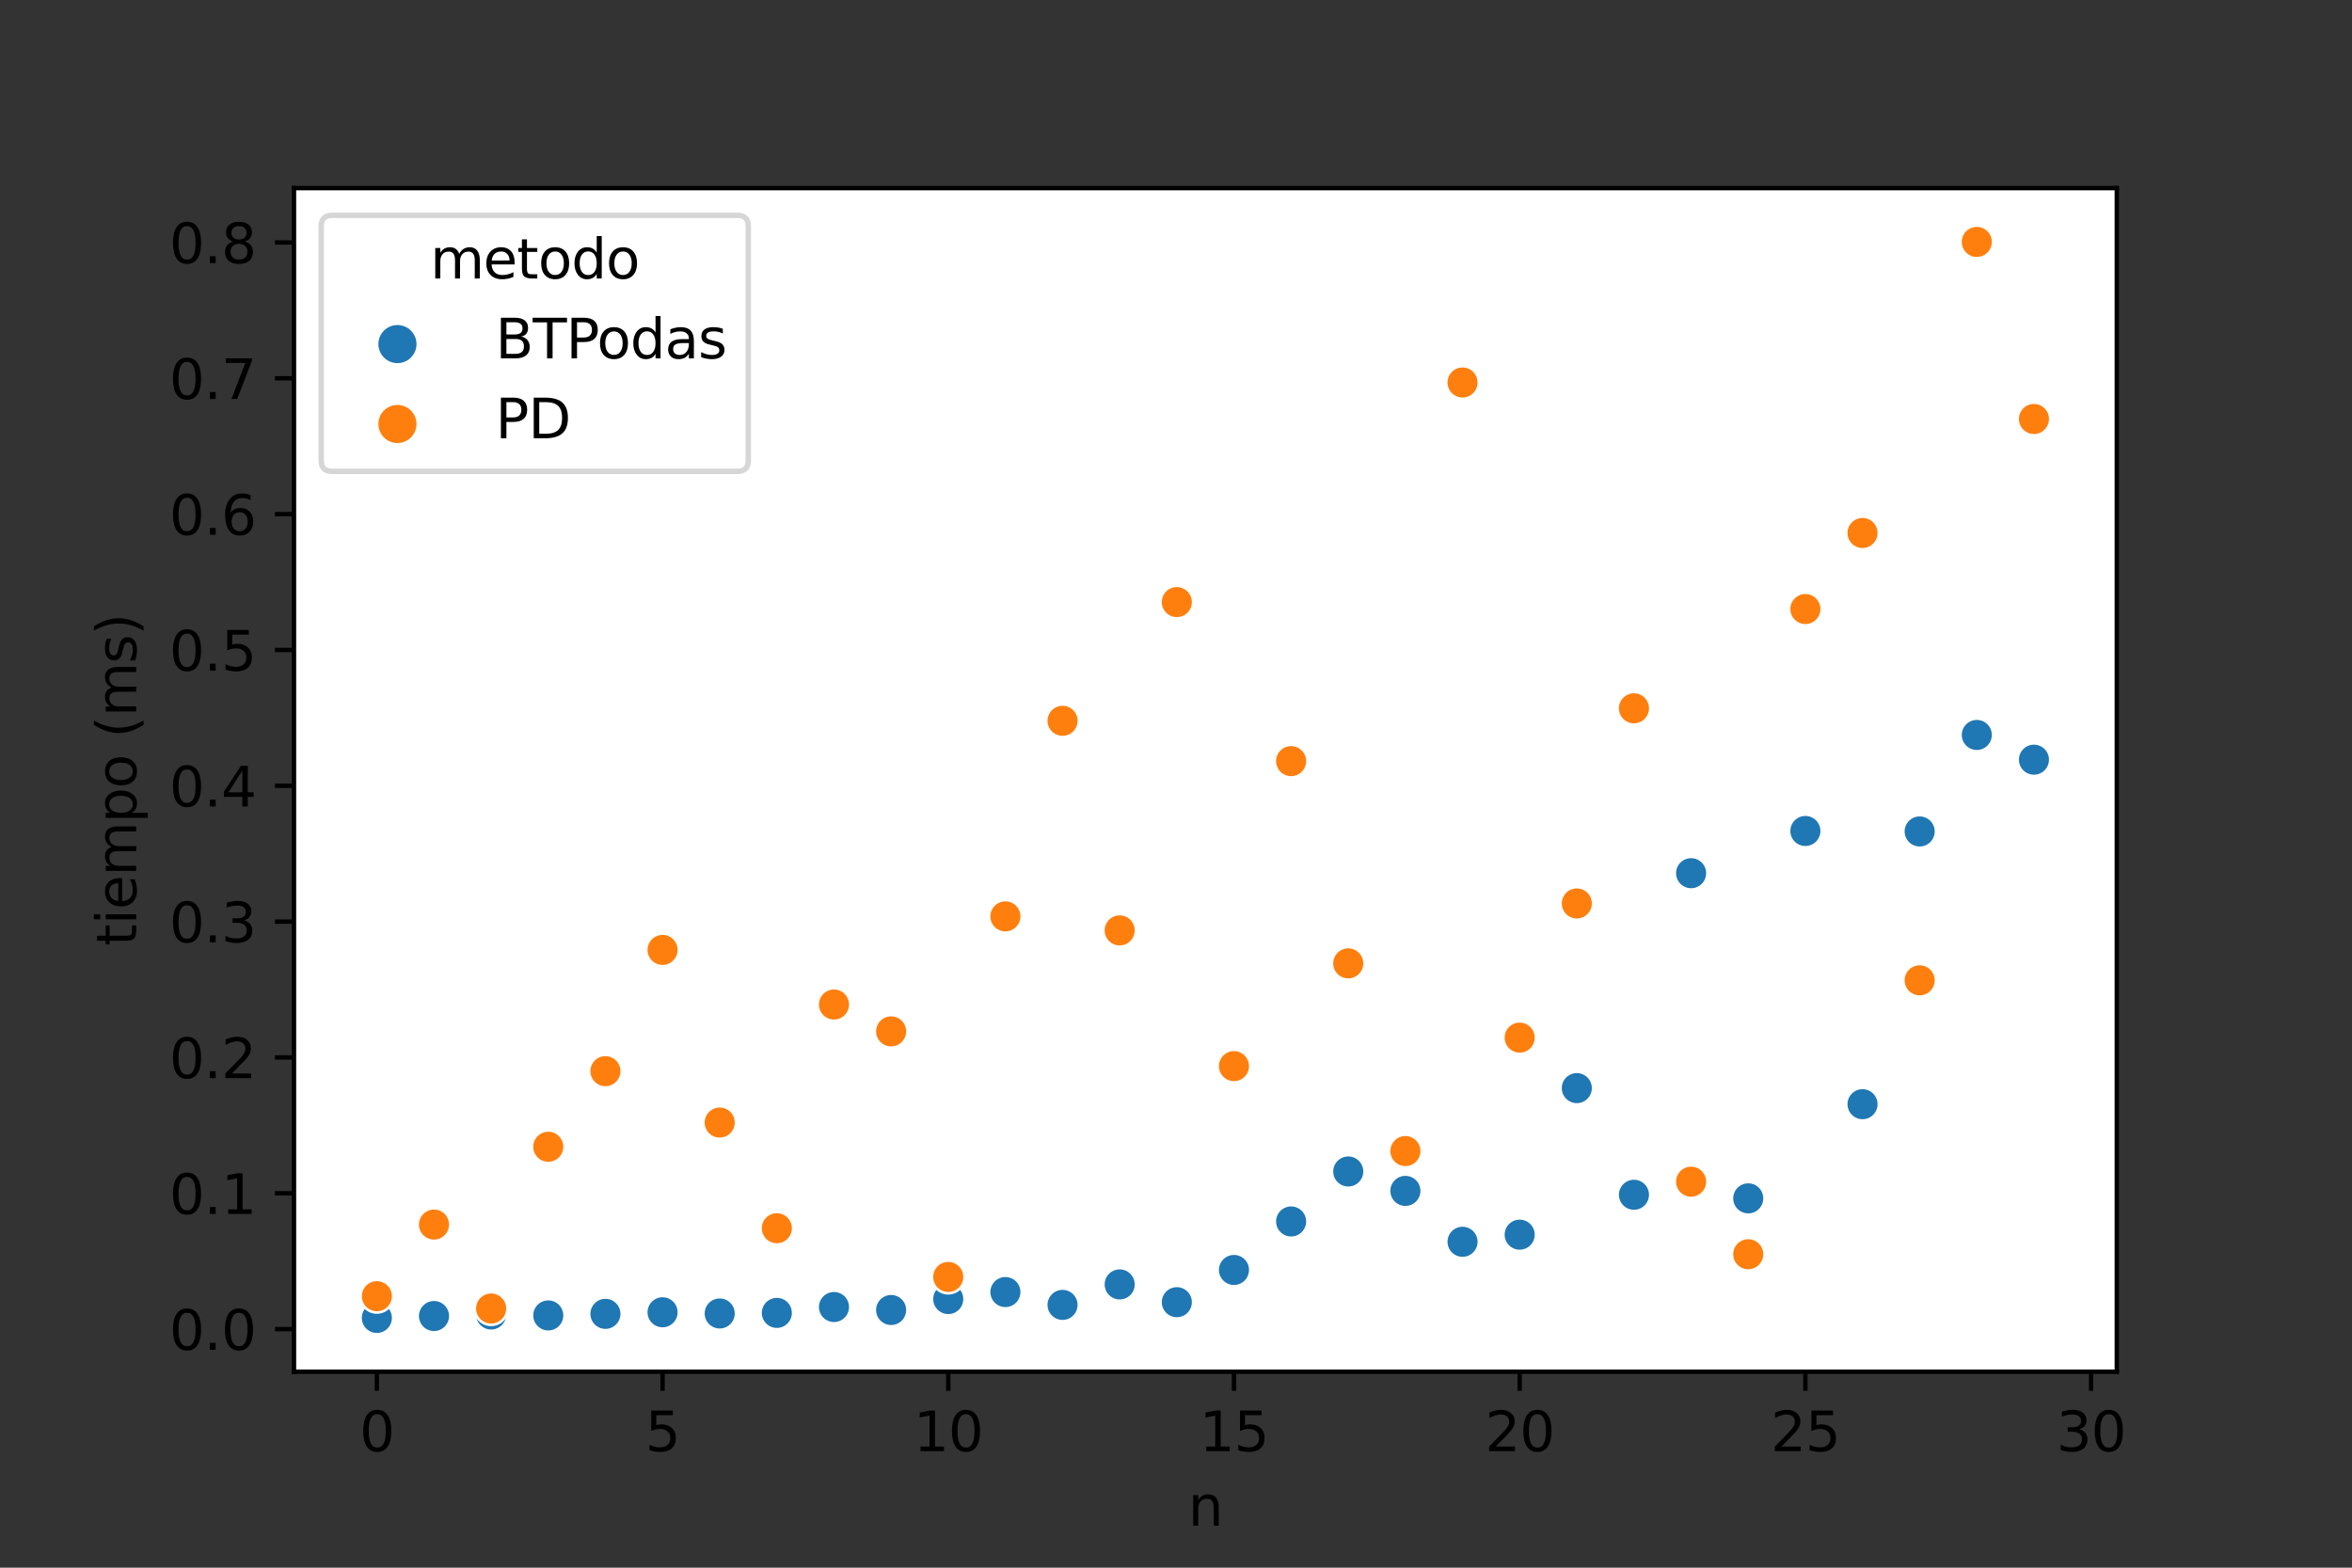 <?xml version="1.0" encoding="utf-8" standalone="no"?>
<!DOCTYPE svg PUBLIC "-//W3C//DTD SVG 1.1//EN"
  "http://www.w3.org/Graphics/SVG/1.1/DTD/svg11.dtd">
<svg height="288pt" version="1.1" viewBox="0 0 432 288" width="432pt" xmlns="http://www.w3.org/2000/svg" xmlns:xlink="http://www.w3.org/1999/xlink">
 <rect x="0" y="0" width="432" height="288" fill="#333333" stroke="none"/>
 <defs>
  <style type="text/css">*{stroke-linecap:butt;stroke-linejoin:round;}</style>
 </defs>
 <g id="figure_1">
  <g id="patch_1">
   <path d="M 0 288 
L 432 288 
L 432 0 
L 0 0 
z
" style="fill:none;"/>
  </g>
  <g id="axes_1">
   <g id="patch_2">
    <path d="M 54 252 
L 388.8 252 
L 388.8 34.56 
L 54 34.56 
z
" style="fill:#ffffff;"/>
   </g>
   <g id="PathCollection_1">
    <defs>
     <path d="M 0 3 
C 0.796 3 1.559 2.684 2.121 2.121 
C 2.684 1.559 3 0.796 3 -0 
C 3 -0.796 2.684 -1.559 2.121 -2.121 
C 1.559 -2.684 0.796 -3 0 -3 
C -0.796 -3 -1.559 -2.684 -2.121 -2.121 
C -2.684 -1.559 -3 -0.796 -3 0 
C -3 0.796 -2.684 1.559 -2.121 2.121 
C -1.559 2.684 -0.796 3 0 3 
z
" id="C0_0_272bb58993"/>
    </defs>
    <g clip-path="url(#p367994dc61)">
     <use style="fill:#1f77b4;stroke:#ffffff;stroke-width:0.48;" x="69.218" xlink:href="#C0_0_272bb58993" y="242.116"/>
    </g>
    <g clip-path="url(#p367994dc61)">
     <use style="fill:#1f77b4;stroke:#ffffff;stroke-width:0.48;" x="79.713" xlink:href="#C0_0_272bb58993" y="241.767"/>
    </g>
    <g clip-path="url(#p367994dc61)">
     <use style="fill:#1f77b4;stroke:#ffffff;stroke-width:0.48;" x="90.209" xlink:href="#C0_0_272bb58993" y="241.485"/>
    </g>
    <g clip-path="url(#p367994dc61)">
     <use style="fill:#1f77b4;stroke:#ffffff;stroke-width:0.48;" x="100.704" xlink:href="#C0_0_272bb58993" y="241.657"/>
    </g>
    <g clip-path="url(#p367994dc61)">
     <use style="fill:#1f77b4;stroke:#ffffff;stroke-width:0.48;" x="111.199" xlink:href="#C0_0_272bb58993" y="241.369"/>
    </g>
    <g clip-path="url(#p367994dc61)">
     <use style="fill:#1f77b4;stroke:#ffffff;stroke-width:0.48;" x="121.695" xlink:href="#C0_0_272bb58993" y="241.079"/>
    </g>
    <g clip-path="url(#p367994dc61)">
     <use style="fill:#1f77b4;stroke:#ffffff;stroke-width:0.48;" x="132.19" xlink:href="#C0_0_272bb58993" y="241.299"/>
    </g>
    <g clip-path="url(#p367994dc61)">
     <use style="fill:#1f77b4;stroke:#ffffff;stroke-width:0.48;" x="142.685" xlink:href="#C0_0_272bb58993" y="241.192"/>
    </g>
    <g clip-path="url(#p367994dc61)">
     <use style="fill:#1f77b4;stroke:#ffffff;stroke-width:0.48;" x="153.181" xlink:href="#C0_0_272bb58993" y="240.112"/>
    </g>
    <g clip-path="url(#p367994dc61)">
     <use style="fill:#1f77b4;stroke:#ffffff;stroke-width:0.48;" x="163.676" xlink:href="#C0_0_272bb58993" y="240.66"/>
    </g>
    <g clip-path="url(#p367994dc61)">
     <use style="fill:#1f77b4;stroke:#ffffff;stroke-width:0.48;" x="174.171" xlink:href="#C0_0_272bb58993" y="238.649"/>
    </g>
    <g clip-path="url(#p367994dc61)">
     <use style="fill:#1f77b4;stroke:#ffffff;stroke-width:0.48;" x="184.666" xlink:href="#C0_0_272bb58993" y="237.365"/>
    </g>
    <g clip-path="url(#p367994dc61)">
     <use style="fill:#1f77b4;stroke:#ffffff;stroke-width:0.48;" x="195.162" xlink:href="#C0_0_272bb58993" y="239.721"/>
    </g>
    <g clip-path="url(#p367994dc61)">
     <use style="fill:#1f77b4;stroke:#ffffff;stroke-width:0.48;" x="205.657" xlink:href="#C0_0_272bb58993" y="235.959"/>
    </g>
    <g clip-path="url(#p367994dc61)">
     <use style="fill:#1f77b4;stroke:#ffffff;stroke-width:0.48;" x="216.152" xlink:href="#C0_0_272bb58993" y="239.226"/>
    </g>
    <g clip-path="url(#p367994dc61)">
     <use style="fill:#1f77b4;stroke:#ffffff;stroke-width:0.48;" x="226.648" xlink:href="#C0_0_272bb58993" y="233.303"/>
    </g>
    <g clip-path="url(#p367994dc61)">
     <use style="fill:#1f77b4;stroke:#ffffff;stroke-width:0.48;" x="237.143" xlink:href="#C0_0_272bb58993" y="224.394"/>
    </g>
    <g clip-path="url(#p367994dc61)">
     <use style="fill:#1f77b4;stroke:#ffffff;stroke-width:0.48;" x="247.638" xlink:href="#C0_0_272bb58993" y="215.213"/>
    </g>
    <g clip-path="url(#p367994dc61)">
     <use style="fill:#1f77b4;stroke:#ffffff;stroke-width:0.48;" x="258.134" xlink:href="#C0_0_272bb58993" y="218.778"/>
    </g>
    <g clip-path="url(#p367994dc61)">
     <use style="fill:#1f77b4;stroke:#ffffff;stroke-width:0.48;" x="268.629" xlink:href="#C0_0_272bb58993" y="228.128"/>
    </g>
    <g clip-path="url(#p367994dc61)">
     <use style="fill:#1f77b4;stroke:#ffffff;stroke-width:0.48;" x="279.124" xlink:href="#C0_0_272bb58993" y="226.822"/>
    </g>
    <g clip-path="url(#p367994dc61)">
     <use style="fill:#1f77b4;stroke:#ffffff;stroke-width:0.48;" x="289.619" xlink:href="#C0_0_272bb58993" y="199.9"/>
    </g>
    <g clip-path="url(#p367994dc61)">
     <use style="fill:#1f77b4;stroke:#ffffff;stroke-width:0.48;" x="300.115" xlink:href="#C0_0_272bb58993" y="219.491"/>
    </g>
    <g clip-path="url(#p367994dc61)">
     <use style="fill:#1f77b4;stroke:#ffffff;stroke-width:0.48;" x="310.61" xlink:href="#C0_0_272bb58993" y="160.417"/>
    </g>
    <g clip-path="url(#p367994dc61)">
     <use style="fill:#1f77b4;stroke:#ffffff;stroke-width:0.48;" x="321.105" xlink:href="#C0_0_272bb58993" y="220.15"/>
    </g>
    <g clip-path="url(#p367994dc61)">
     <use style="fill:#1f77b4;stroke:#ffffff;stroke-width:0.48;" x="331.601" xlink:href="#C0_0_272bb58993" y="152.658"/>
    </g>
    <g clip-path="url(#p367994dc61)">
     <use style="fill:#1f77b4;stroke:#ffffff;stroke-width:0.48;" x="342.096" xlink:href="#C0_0_272bb58993" y="202.852"/>
    </g>
    <g clip-path="url(#p367994dc61)">
     <use style="fill:#1f77b4;stroke:#ffffff;stroke-width:0.48;" x="352.591" xlink:href="#C0_0_272bb58993" y="152.747"/>
    </g>
    <g clip-path="url(#p367994dc61)">
     <use style="fill:#1f77b4;stroke:#ffffff;stroke-width:0.48;" x="363.087" xlink:href="#C0_0_272bb58993" y="135.018"/>
    </g>
    <g clip-path="url(#p367994dc61)">
     <use style="fill:#1f77b4;stroke:#ffffff;stroke-width:0.48;" x="373.582" xlink:href="#C0_0_272bb58993" y="139.562"/>
    </g>
    <g clip-path="url(#p367994dc61)">
     <use style="fill:#ff7f0e;stroke:#ffffff;stroke-width:0.48;" x="69.218" xlink:href="#C0_0_272bb58993" y="238.125"/>
    </g>
    <g clip-path="url(#p367994dc61)">
     <use style="fill:#ff7f0e;stroke:#ffffff;stroke-width:0.48;" x="79.713" xlink:href="#C0_0_272bb58993" y="224.964"/>
    </g>
    <g clip-path="url(#p367994dc61)">
     <use style="fill:#ff7f0e;stroke:#ffffff;stroke-width:0.48;" x="90.209" xlink:href="#C0_0_272bb58993" y="240.386"/>
    </g>
    <g clip-path="url(#p367994dc61)">
     <use style="fill:#ff7f0e;stroke:#ffffff;stroke-width:0.48;" x="100.704" xlink:href="#C0_0_272bb58993" y="210.672"/>
    </g>
    <g clip-path="url(#p367994dc61)">
     <use style="fill:#ff7f0e;stroke:#ffffff;stroke-width:0.48;" x="111.199" xlink:href="#C0_0_272bb58993" y="196.785"/>
    </g>
    <g clip-path="url(#p367994dc61)">
     <use style="fill:#ff7f0e;stroke:#ffffff;stroke-width:0.48;" x="121.695" xlink:href="#C0_0_272bb58993" y="174.506"/>
    </g>
    <g clip-path="url(#p367994dc61)">
     <use style="fill:#ff7f0e;stroke:#ffffff;stroke-width:0.48;" x="132.19" xlink:href="#C0_0_272bb58993" y="206.224"/>
    </g>
    <g clip-path="url(#p367994dc61)">
     <use style="fill:#ff7f0e;stroke:#ffffff;stroke-width:0.48;" x="142.685" xlink:href="#C0_0_272bb58993" y="225.636"/>
    </g>
    <g clip-path="url(#p367994dc61)">
     <use style="fill:#ff7f0e;stroke:#ffffff;stroke-width:0.48;" x="153.181" xlink:href="#C0_0_272bb58993" y="184.541"/>
    </g>
    <g clip-path="url(#p367994dc61)">
     <use style="fill:#ff7f0e;stroke:#ffffff;stroke-width:0.48;" x="163.676" xlink:href="#C0_0_272bb58993" y="189.474"/>
    </g>
    <g clip-path="url(#p367994dc61)">
     <use style="fill:#ff7f0e;stroke:#ffffff;stroke-width:0.48;" x="174.171" xlink:href="#C0_0_272bb58993" y="234.587"/>
    </g>
    <g clip-path="url(#p367994dc61)">
     <use style="fill:#ff7f0e;stroke:#ffffff;stroke-width:0.48;" x="184.666" xlink:href="#C0_0_272bb58993" y="168.347"/>
    </g>
    <g clip-path="url(#p367994dc61)">
     <use style="fill:#ff7f0e;stroke:#ffffff;stroke-width:0.48;" x="195.162" xlink:href="#C0_0_272bb58993" y="132.419"/>
    </g>
    <g clip-path="url(#p367994dc61)">
     <use style="fill:#ff7f0e;stroke:#ffffff;stroke-width:0.48;" x="205.657" xlink:href="#C0_0_272bb58993" y="170.925"/>
    </g>
    <g clip-path="url(#p367994dc61)">
     <use style="fill:#ff7f0e;stroke:#ffffff;stroke-width:0.48;" x="216.152" xlink:href="#C0_0_272bb58993" y="110.612"/>
    </g>
    <g clip-path="url(#p367994dc61)">
     <use style="fill:#ff7f0e;stroke:#ffffff;stroke-width:0.48;" x="226.648" xlink:href="#C0_0_272bb58993" y="195.857"/>
    </g>
    <g clip-path="url(#p367994dc61)">
     <use style="fill:#ff7f0e;stroke:#ffffff;stroke-width:0.48;" x="237.143" xlink:href="#C0_0_272bb58993" y="139.828"/>
    </g>
    <g clip-path="url(#p367994dc61)">
     <use style="fill:#ff7f0e;stroke:#ffffff;stroke-width:0.48;" x="247.638" xlink:href="#C0_0_272bb58993" y="176.981"/>
    </g>
    <g clip-path="url(#p367994dc61)">
     <use style="fill:#ff7f0e;stroke:#ffffff;stroke-width:0.48;" x="258.134" xlink:href="#C0_0_272bb58993" y="211.461"/>
    </g>
    <g clip-path="url(#p367994dc61)">
     <use style="fill:#ff7f0e;stroke:#ffffff;stroke-width:0.48;" x="268.629" xlink:href="#C0_0_272bb58993" y="70.272"/>
    </g>
    <g clip-path="url(#p367994dc61)">
     <use style="fill:#ff7f0e;stroke:#ffffff;stroke-width:0.48;" x="279.124" xlink:href="#C0_0_272bb58993" y="190.624"/>
    </g>
    <g clip-path="url(#p367994dc61)">
     <use style="fill:#ff7f0e;stroke:#ffffff;stroke-width:0.48;" x="289.619" xlink:href="#C0_0_272bb58993" y="165.974"/>
    </g>
    <g clip-path="url(#p367994dc61)">
     <use style="fill:#ff7f0e;stroke:#ffffff;stroke-width:0.48;" x="300.115" xlink:href="#C0_0_272bb58993" y="130.123"/>
    </g>
    <g clip-path="url(#p367994dc61)">
     <use style="fill:#ff7f0e;stroke:#ffffff;stroke-width:0.48;" x="310.61" xlink:href="#C0_0_272bb58993" y="217.088"/>
    </g>
    <g clip-path="url(#p367994dc61)">
     <use style="fill:#ff7f0e;stroke:#ffffff;stroke-width:0.48;" x="321.105" xlink:href="#C0_0_272bb58993" y="230.414"/>
    </g>
    <g clip-path="url(#p367994dc61)">
     <use style="fill:#ff7f0e;stroke:#ffffff;stroke-width:0.48;" x="331.601" xlink:href="#C0_0_272bb58993" y="111.887"/>
    </g>
    <g clip-path="url(#p367994dc61)">
     <use style="fill:#ff7f0e;stroke:#ffffff;stroke-width:0.48;" x="342.096" xlink:href="#C0_0_272bb58993" y="97.914"/>
    </g>
    <g clip-path="url(#p367994dc61)">
     <use style="fill:#ff7f0e;stroke:#ffffff;stroke-width:0.48;" x="352.591" xlink:href="#C0_0_272bb58993" y="180.097"/>
    </g>
    <g clip-path="url(#p367994dc61)">
     <use style="fill:#ff7f0e;stroke:#ffffff;stroke-width:0.48;" x="363.087" xlink:href="#C0_0_272bb58993" y="44.444"/>
    </g>
    <g clip-path="url(#p367994dc61)">
     <use style="fill:#ff7f0e;stroke:#ffffff;stroke-width:0.48;" x="373.582" xlink:href="#C0_0_272bb58993" y="76.971"/>
    </g>
   </g>
   <g id="PathCollection_2"/>
   <g id="PathCollection_3"/>
   <g id="matplotlib.axis_1">
    <g id="xtick_1">
     <g id="line2d_1">
      <defs>
       <path d="M 0 0 
L 0 3.5 
" id="md0af9284a4" style="stroke:#000000;stroke-width:0.8;"/>
      </defs>
      <g>
       <use style="stroke:#000000;stroke-width:0.8;" x="69.218" xlink:href="#md0af9284a4" y="252"/>
      </g>
     </g>
     <g id="text_1">
      <!-- 0 -->
      <g transform="translate(66.037 266.598)scale(0.1 -0.1)">
       <defs>
        <path d="M 2034 4250 
Q 1547 4250 1301 3770 
Q 1056 3291 1056 2328 
Q 1056 1369 1301 889 
Q 1547 409 2034 409 
Q 2525 409 2770 889 
Q 3016 1369 3016 2328 
Q 3016 3291 2770 3770 
Q 2525 4250 2034 4250 
z
M 2034 4750 
Q 2819 4750 3233 4129 
Q 3647 3509 3647 2328 
Q 3647 1150 3233 529 
Q 2819 -91 2034 -91 
Q 1250 -91 836 529 
Q 422 1150 422 2328 
Q 422 3509 836 4129 
Q 1250 4750 2034 4750 
z
" id="DejaVuSans-30" transform="scale(0.016)"/>
       </defs>
       <use xlink:href="#DejaVuSans-30"/>
      </g>
     </g>
    </g>
    <g id="xtick_2">
     <g id="line2d_2">
      <g>
       <use style="stroke:#000000;stroke-width:0.8;" x="121.695" xlink:href="#md0af9284a4" y="252"/>
      </g>
     </g>
     <g id="text_2">
      <!-- 5 -->
      <g transform="translate(118.513 266.598)scale(0.1 -0.1)">
       <defs>
        <path d="M 691 4666 
L 3169 4666 
L 3169 4134 
L 1269 4134 
L 1269 2991 
Q 1406 3038 1543 3061 
Q 1681 3084 1819 3084 
Q 2600 3084 3056 2656 
Q 3513 2228 3513 1497 
Q 3513 744 3044 326 
Q 2575 -91 1722 -91 
Q 1428 -91 1123 -41 
Q 819 9 494 109 
L 494 744 
Q 775 591 1075 516 
Q 1375 441 1709 441 
Q 2250 441 2565 725 
Q 2881 1009 2881 1497 
Q 2881 1984 2565 2268 
Q 2250 2553 1709 2553 
Q 1456 2553 1204 2497 
Q 953 2441 691 2322 
L 691 4666 
z
" id="DejaVuSans-35" transform="scale(0.016)"/>
       </defs>
       <use xlink:href="#DejaVuSans-35"/>
      </g>
     </g>
    </g>
    <g id="xtick_3">
     <g id="line2d_3">
      <g>
       <use style="stroke:#000000;stroke-width:0.8;" x="174.171" xlink:href="#md0af9284a4" y="252"/>
      </g>
     </g>
     <g id="text_3">
      <!-- 10 -->
      <g transform="translate(167.809 266.598)scale(0.1 -0.1)">
       <defs>
        <path d="M 794 531 
L 1825 531 
L 1825 4091 
L 703 3866 
L 703 4441 
L 1819 4666 
L 2450 4666 
L 2450 531 
L 3481 531 
L 3481 0 
L 794 0 
L 794 531 
z
" id="DejaVuSans-31" transform="scale(0.016)"/>
       </defs>
       <use xlink:href="#DejaVuSans-31"/>
       <use x="63.623" xlink:href="#DejaVuSans-30"/>
      </g>
     </g>
    </g>
    <g id="xtick_4">
     <g id="line2d_4">
      <g>
       <use style="stroke:#000000;stroke-width:0.8;" x="226.648" xlink:href="#md0af9284a4" y="252"/>
      </g>
     </g>
     <g id="text_4">
      <!-- 15 -->
      <g transform="translate(220.285 266.598)scale(0.1 -0.1)">
       <use xlink:href="#DejaVuSans-31"/>
       <use x="63.623" xlink:href="#DejaVuSans-35"/>
      </g>
     </g>
    </g>
    <g id="xtick_5">
     <g id="line2d_5">
      <g>
       <use style="stroke:#000000;stroke-width:0.8;" x="279.124" xlink:href="#md0af9284a4" y="252"/>
      </g>
     </g>
     <g id="text_5">
      <!-- 20 -->
      <g transform="translate(272.762 266.598)scale(0.1 -0.1)">
       <defs>
        <path d="M 1228 531 
L 3431 531 
L 3431 0 
L 469 0 
L 469 531 
Q 828 903 1448 1529 
Q 2069 2156 2228 2338 
Q 2531 2678 2651 2914 
Q 2772 3150 2772 3378 
Q 2772 3750 2511 3984 
Q 2250 4219 1831 4219 
Q 1534 4219 1204 4116 
Q 875 4013 500 3803 
L 500 4441 
Q 881 4594 1212 4672 
Q 1544 4750 1819 4750 
Q 2544 4750 2975 4387 
Q 3406 4025 3406 3419 
Q 3406 3131 3298 2873 
Q 3191 2616 2906 2266 
Q 2828 2175 2409 1742 
Q 1991 1309 1228 531 
z
" id="DejaVuSans-32" transform="scale(0.016)"/>
       </defs>
       <use xlink:href="#DejaVuSans-32"/>
       <use x="63.623" xlink:href="#DejaVuSans-30"/>
      </g>
     </g>
    </g>
    <g id="xtick_6">
     <g id="line2d_6">
      <g>
       <use style="stroke:#000000;stroke-width:0.8;" x="331.601" xlink:href="#md0af9284a4" y="252"/>
      </g>
     </g>
     <g id="text_6">
      <!-- 25 -->
      <g transform="translate(325.238 266.598)scale(0.1 -0.1)">
       <use xlink:href="#DejaVuSans-32"/>
       <use x="63.623" xlink:href="#DejaVuSans-35"/>
      </g>
     </g>
    </g>
    <g id="xtick_7">
     <g id="line2d_7">
      <g>
       <use style="stroke:#000000;stroke-width:0.8;" x="384.077" xlink:href="#md0af9284a4" y="252"/>
      </g>
     </g>
     <g id="text_7">
      <!-- 30 -->
      <g transform="translate(377.715 266.598)scale(0.1 -0.1)">
       <defs>
        <path d="M 2597 2516 
Q 3050 2419 3304 2112 
Q 3559 1806 3559 1356 
Q 3559 666 3084 287 
Q 2609 -91 1734 -91 
Q 1441 -91 1130 -33 
Q 819 25 488 141 
L 488 750 
Q 750 597 1062 519 
Q 1375 441 1716 441 
Q 2309 441 2620 675 
Q 2931 909 2931 1356 
Q 2931 1769 2642 2001 
Q 2353 2234 1838 2234 
L 1294 2234 
L 1294 2753 
L 1863 2753 
Q 2328 2753 2575 2939 
Q 2822 3125 2822 3475 
Q 2822 3834 2567 4026 
Q 2313 4219 1838 4219 
Q 1578 4219 1281 4162 
Q 984 4106 628 3988 
L 628 4550 
Q 988 4650 1302 4700 
Q 1616 4750 1894 4750 
Q 2613 4750 3031 4423 
Q 3450 4097 3450 3541 
Q 3450 3153 3228 2886 
Q 3006 2619 2597 2516 
z
" id="DejaVuSans-33" transform="scale(0.016)"/>
       </defs>
       <use xlink:href="#DejaVuSans-33"/>
       <use x="63.623" xlink:href="#DejaVuSans-30"/>
      </g>
     </g>
    </g>
    <g id="text_8">
     <!-- n -->
     <g transform="translate(218.231 280.277)scale(0.1 -0.1)">
      <defs>
       <path d="M 3513 2113 
L 3513 0 
L 2938 0 
L 2938 2094 
Q 2938 2591 2744 2837 
Q 2550 3084 2163 3084 
Q 1697 3084 1428 2787 
Q 1159 2491 1159 1978 
L 1159 0 
L 581 0 
L 581 3500 
L 1159 3500 
L 1159 2956 
Q 1366 3272 1645 3428 
Q 1925 3584 2291 3584 
Q 2894 3584 3203 3211 
Q 3513 2838 3513 2113 
z
" id="DejaVuSans-6e" transform="scale(0.016)"/>
      </defs>
      <use xlink:href="#DejaVuSans-6e"/>
     </g>
    </g>
   </g>
   <g id="matplotlib.axis_2">
    <g id="ytick_1">
     <g id="line2d_8">
      <defs>
       <path d="M 0 0 
L -3.5 0 
" id="ma0d74f200c" style="stroke:#000000;stroke-width:0.8;"/>
      </defs>
      <g>
       <use style="stroke:#000000;stroke-width:0.8;" x="54" xlink:href="#ma0d74f200c" y="244.17"/>
      </g>
     </g>
     <g id="text_9">
      <!-- 0.0 -->
      <g transform="translate(31.097 247.969)scale(0.1 -0.1)">
       <defs>
        <path d="M 684 794 
L 1344 794 
L 1344 0 
L 684 0 
L 684 794 
z
" id="DejaVuSans-2e" transform="scale(0.016)"/>
       </defs>
       <use xlink:href="#DejaVuSans-30"/>
       <use x="63.623" xlink:href="#DejaVuSans-2e"/>
       <use x="95.41" xlink:href="#DejaVuSans-30"/>
      </g>
     </g>
    </g>
    <g id="ytick_2">
     <g id="line2d_9">
      <g>
       <use style="stroke:#000000;stroke-width:0.8;" x="54" xlink:href="#ma0d74f200c" y="219.216"/>
      </g>
     </g>
     <g id="text_10">
      <!-- 0.1 -->
      <g transform="translate(31.097 223.015)scale(0.1 -0.1)">
       <use xlink:href="#DejaVuSans-30"/>
       <use x="63.623" xlink:href="#DejaVuSans-2e"/>
       <use x="95.41" xlink:href="#DejaVuSans-31"/>
      </g>
     </g>
    </g>
    <g id="ytick_3">
     <g id="line2d_10">
      <g>
       <use style="stroke:#000000;stroke-width:0.8;" x="54" xlink:href="#ma0d74f200c" y="194.263"/>
      </g>
     </g>
     <g id="text_11">
      <!-- 0.2 -->
      <g transform="translate(31.097 198.062)scale(0.1 -0.1)">
       <use xlink:href="#DejaVuSans-30"/>
       <use x="63.623" xlink:href="#DejaVuSans-2e"/>
       <use x="95.41" xlink:href="#DejaVuSans-32"/>
      </g>
     </g>
    </g>
    <g id="ytick_4">
     <g id="line2d_11">
      <g>
       <use style="stroke:#000000;stroke-width:0.8;" x="54" xlink:href="#ma0d74f200c" y="169.309"/>
      </g>
     </g>
     <g id="text_12">
      <!-- 0.3 -->
      <g transform="translate(31.097 173.108)scale(0.1 -0.1)">
       <use xlink:href="#DejaVuSans-30"/>
       <use x="63.623" xlink:href="#DejaVuSans-2e"/>
       <use x="95.41" xlink:href="#DejaVuSans-33"/>
      </g>
     </g>
    </g>
    <g id="ytick_5">
     <g id="line2d_12">
      <g>
       <use style="stroke:#000000;stroke-width:0.8;" x="54" xlink:href="#ma0d74f200c" y="144.355"/>
      </g>
     </g>
     <g id="text_13">
      <!-- 0.4 -->
      <g transform="translate(31.097 148.155)scale(0.1 -0.1)">
       <defs>
        <path d="M 2419 4116 
L 825 1625 
L 2419 1625 
L 2419 4116 
z
M 2253 4666 
L 3047 4666 
L 3047 1625 
L 3713 1625 
L 3713 1100 
L 3047 1100 
L 3047 0 
L 2419 0 
L 2419 1100 
L 313 1100 
L 313 1709 
L 2253 4666 
z
" id="DejaVuSans-34" transform="scale(0.016)"/>
       </defs>
       <use xlink:href="#DejaVuSans-30"/>
       <use x="63.623" xlink:href="#DejaVuSans-2e"/>
       <use x="95.41" xlink:href="#DejaVuSans-34"/>
      </g>
     </g>
    </g>
    <g id="ytick_6">
     <g id="line2d_13">
      <g>
       <use style="stroke:#000000;stroke-width:0.8;" x="54" xlink:href="#ma0d74f200c" y="119.402"/>
      </g>
     </g>
     <g id="text_14">
      <!-- 0.5 -->
      <g transform="translate(31.097 123.201)scale(0.1 -0.1)">
       <use xlink:href="#DejaVuSans-30"/>
       <use x="63.623" xlink:href="#DejaVuSans-2e"/>
       <use x="95.41" xlink:href="#DejaVuSans-35"/>
      </g>
     </g>
    </g>
    <g id="ytick_7">
     <g id="line2d_14">
      <g>
       <use style="stroke:#000000;stroke-width:0.8;" x="54" xlink:href="#ma0d74f200c" y="94.448"/>
      </g>
     </g>
     <g id="text_15">
      <!-- 0.6 -->
      <g transform="translate(31.097 98.247)scale(0.1 -0.1)">
       <defs>
        <path d="M 2113 2584 
Q 1688 2584 1439 2293 
Q 1191 2003 1191 1497 
Q 1191 994 1439 701 
Q 1688 409 2113 409 
Q 2538 409 2786 701 
Q 3034 994 3034 1497 
Q 3034 2003 2786 2293 
Q 2538 2584 2113 2584 
z
M 3366 4563 
L 3366 3988 
Q 3128 4100 2886 4159 
Q 2644 4219 2406 4219 
Q 1781 4219 1451 3797 
Q 1122 3375 1075 2522 
Q 1259 2794 1537 2939 
Q 1816 3084 2150 3084 
Q 2853 3084 3261 2657 
Q 3669 2231 3669 1497 
Q 3669 778 3244 343 
Q 2819 -91 2113 -91 
Q 1303 -91 875 529 
Q 447 1150 447 2328 
Q 447 3434 972 4092 
Q 1497 4750 2381 4750 
Q 2619 4750 2861 4703 
Q 3103 4656 3366 4563 
z
" id="DejaVuSans-36" transform="scale(0.016)"/>
       </defs>
       <use xlink:href="#DejaVuSans-30"/>
       <use x="63.623" xlink:href="#DejaVuSans-2e"/>
       <use x="95.41" xlink:href="#DejaVuSans-36"/>
      </g>
     </g>
    </g>
    <g id="ytick_8">
     <g id="line2d_15">
      <g>
       <use style="stroke:#000000;stroke-width:0.8;" x="54" xlink:href="#ma0d74f200c" y="69.495"/>
      </g>
     </g>
     <g id="text_16">
      <!-- 0.7 -->
      <g transform="translate(31.097 73.294)scale(0.1 -0.1)">
       <defs>
        <path d="M 525 4666 
L 3525 4666 
L 3525 4397 
L 1831 0 
L 1172 0 
L 2766 4134 
L 525 4134 
L 525 4666 
z
" id="DejaVuSans-37" transform="scale(0.016)"/>
       </defs>
       <use xlink:href="#DejaVuSans-30"/>
       <use x="63.623" xlink:href="#DejaVuSans-2e"/>
       <use x="95.41" xlink:href="#DejaVuSans-37"/>
      </g>
     </g>
    </g>
    <g id="ytick_9">
     <g id="line2d_16">
      <g>
       <use style="stroke:#000000;stroke-width:0.8;" x="54" xlink:href="#ma0d74f200c" y="44.541"/>
      </g>
     </g>
     <g id="text_17">
      <!-- 0.8 -->
      <g transform="translate(31.097 48.34)scale(0.1 -0.1)">
       <defs>
        <path d="M 2034 2216 
Q 1584 2216 1326 1975 
Q 1069 1734 1069 1313 
Q 1069 891 1326 650 
Q 1584 409 2034 409 
Q 2484 409 2743 651 
Q 3003 894 3003 1313 
Q 3003 1734 2745 1975 
Q 2488 2216 2034 2216 
z
M 1403 2484 
Q 997 2584 770 2862 
Q 544 3141 544 3541 
Q 544 4100 942 4425 
Q 1341 4750 2034 4750 
Q 2731 4750 3128 4425 
Q 3525 4100 3525 3541 
Q 3525 3141 3298 2862 
Q 3072 2584 2669 2484 
Q 3125 2378 3379 2068 
Q 3634 1759 3634 1313 
Q 3634 634 3220 271 
Q 2806 -91 2034 -91 
Q 1263 -91 848 271 
Q 434 634 434 1313 
Q 434 1759 690 2068 
Q 947 2378 1403 2484 
z
M 1172 3481 
Q 1172 3119 1398 2916 
Q 1625 2713 2034 2713 
Q 2441 2713 2670 2916 
Q 2900 3119 2900 3481 
Q 2900 3844 2670 4047 
Q 2441 4250 2034 4250 
Q 1625 4250 1398 4047 
Q 1172 3844 1172 3481 
z
" id="DejaVuSans-38" transform="scale(0.016)"/>
       </defs>
       <use xlink:href="#DejaVuSans-30"/>
       <use x="63.623" xlink:href="#DejaVuSans-2e"/>
       <use x="95.41" xlink:href="#DejaVuSans-38"/>
      </g>
     </g>
    </g>
    <g id="text_18">
     <!-- tiempo (ms) -->
     <g transform="translate(25.017 173.775)rotate(-90)scale(0.1 -0.1)">
      <defs>
       <path d="M 1172 4494 
L 1172 3500 
L 2356 3500 
L 2356 3053 
L 1172 3053 
L 1172 1153 
Q 1172 725 1289 603 
Q 1406 481 1766 481 
L 2356 481 
L 2356 0 
L 1766 0 
Q 1100 0 847 248 
Q 594 497 594 1153 
L 594 3053 
L 172 3053 
L 172 3500 
L 594 3500 
L 594 4494 
L 1172 4494 
z
" id="DejaVuSans-74" transform="scale(0.016)"/>
       <path d="M 603 3500 
L 1178 3500 
L 1178 0 
L 603 0 
L 603 3500 
z
M 603 4863 
L 1178 4863 
L 1178 4134 
L 603 4134 
L 603 4863 
z
" id="DejaVuSans-69" transform="scale(0.016)"/>
       <path d="M 3597 1894 
L 3597 1613 
L 953 1613 
Q 991 1019 1311 708 
Q 1631 397 2203 397 
Q 2534 397 2845 478 
Q 3156 559 3463 722 
L 3463 178 
Q 3153 47 2828 -22 
Q 2503 -91 2169 -91 
Q 1331 -91 842 396 
Q 353 884 353 1716 
Q 353 2575 817 3079 
Q 1281 3584 2069 3584 
Q 2775 3584 3186 3129 
Q 3597 2675 3597 1894 
z
M 3022 2063 
Q 3016 2534 2758 2815 
Q 2500 3097 2075 3097 
Q 1594 3097 1305 2825 
Q 1016 2553 972 2059 
L 3022 2063 
z
" id="DejaVuSans-65" transform="scale(0.016)"/>
       <path d="M 3328 2828 
Q 3544 3216 3844 3400 
Q 4144 3584 4550 3584 
Q 5097 3584 5394 3201 
Q 5691 2819 5691 2113 
L 5691 0 
L 5113 0 
L 5113 2094 
Q 5113 2597 4934 2840 
Q 4756 3084 4391 3084 
Q 3944 3084 3684 2787 
Q 3425 2491 3425 1978 
L 3425 0 
L 2847 0 
L 2847 2094 
Q 2847 2600 2669 2842 
Q 2491 3084 2119 3084 
Q 1678 3084 1418 2786 
Q 1159 2488 1159 1978 
L 1159 0 
L 581 0 
L 581 3500 
L 1159 3500 
L 1159 2956 
Q 1356 3278 1631 3431 
Q 1906 3584 2284 3584 
Q 2666 3584 2933 3390 
Q 3200 3197 3328 2828 
z
" id="DejaVuSans-6d" transform="scale(0.016)"/>
       <path d="M 1159 525 
L 1159 -1331 
L 581 -1331 
L 581 3500 
L 1159 3500 
L 1159 2969 
Q 1341 3281 1617 3432 
Q 1894 3584 2278 3584 
Q 2916 3584 3314 3078 
Q 3713 2572 3713 1747 
Q 3713 922 3314 415 
Q 2916 -91 2278 -91 
Q 1894 -91 1617 61 
Q 1341 213 1159 525 
z
M 3116 1747 
Q 3116 2381 2855 2742 
Q 2594 3103 2138 3103 
Q 1681 3103 1420 2742 
Q 1159 2381 1159 1747 
Q 1159 1113 1420 752 
Q 1681 391 2138 391 
Q 2594 391 2855 752 
Q 3116 1113 3116 1747 
z
" id="DejaVuSans-70" transform="scale(0.016)"/>
       <path d="M 1959 3097 
Q 1497 3097 1228 2736 
Q 959 2375 959 1747 
Q 959 1119 1226 758 
Q 1494 397 1959 397 
Q 2419 397 2687 759 
Q 2956 1122 2956 1747 
Q 2956 2369 2687 2733 
Q 2419 3097 1959 3097 
z
M 1959 3584 
Q 2709 3584 3137 3096 
Q 3566 2609 3566 1747 
Q 3566 888 3137 398 
Q 2709 -91 1959 -91 
Q 1206 -91 779 398 
Q 353 888 353 1747 
Q 353 2609 779 3096 
Q 1206 3584 1959 3584 
z
" id="DejaVuSans-6f" transform="scale(0.016)"/>
       <path id="DejaVuSans-20" transform="scale(0.016)"/>
       <path d="M 1984 4856 
Q 1566 4138 1362 3434 
Q 1159 2731 1159 2009 
Q 1159 1288 1364 580 
Q 1569 -128 1984 -844 
L 1484 -844 
Q 1016 -109 783 600 
Q 550 1309 550 2009 
Q 550 2706 781 3412 
Q 1013 4119 1484 4856 
L 1984 4856 
z
" id="DejaVuSans-28" transform="scale(0.016)"/>
       <path d="M 2834 3397 
L 2834 2853 
Q 2591 2978 2328 3040 
Q 2066 3103 1784 3103 
Q 1356 3103 1142 2972 
Q 928 2841 928 2578 
Q 928 2378 1081 2264 
Q 1234 2150 1697 2047 
L 1894 2003 
Q 2506 1872 2764 1633 
Q 3022 1394 3022 966 
Q 3022 478 2636 193 
Q 2250 -91 1575 -91 
Q 1294 -91 989 -36 
Q 684 19 347 128 
L 347 722 
Q 666 556 975 473 
Q 1284 391 1588 391 
Q 1994 391 2212 530 
Q 2431 669 2431 922 
Q 2431 1156 2273 1281 
Q 2116 1406 1581 1522 
L 1381 1569 
Q 847 1681 609 1914 
Q 372 2147 372 2553 
Q 372 3047 722 3315 
Q 1072 3584 1716 3584 
Q 2034 3584 2315 3537 
Q 2597 3491 2834 3397 
z
" id="DejaVuSans-73" transform="scale(0.016)"/>
       <path d="M 513 4856 
L 1013 4856 
Q 1481 4119 1714 3412 
Q 1947 2706 1947 2009 
Q 1947 1309 1714 600 
Q 1481 -109 1013 -844 
L 513 -844 
Q 928 -128 1133 580 
Q 1338 1288 1338 2009 
Q 1338 2731 1133 3434 
Q 928 4138 513 4856 
z
" id="DejaVuSans-29" transform="scale(0.016)"/>
      </defs>
      <use xlink:href="#DejaVuSans-74"/>
      <use x="39.209" xlink:href="#DejaVuSans-69"/>
      <use x="66.992" xlink:href="#DejaVuSans-65"/>
      <use x="128.516" xlink:href="#DejaVuSans-6d"/>
      <use x="225.928" xlink:href="#DejaVuSans-70"/>
      <use x="289.404" xlink:href="#DejaVuSans-6f"/>
      <use x="350.586" xlink:href="#DejaVuSans-20"/>
      <use x="382.373" xlink:href="#DejaVuSans-28"/>
      <use x="421.387" xlink:href="#DejaVuSans-6d"/>
      <use x="518.799" xlink:href="#DejaVuSans-73"/>
      <use x="570.898" xlink:href="#DejaVuSans-29"/>
     </g>
    </g>
   </g>
   <g id="patch_3">
    <path d="M 54 252 
L 54 34.56 
" style="fill:none;stroke:#000000;stroke-linecap:square;stroke-linejoin:miter;stroke-width:0.8;"/>
   </g>
   <g id="patch_4">
    <path d="M 388.8 252 
L 388.8 34.56 
" style="fill:none;stroke:#000000;stroke-linecap:square;stroke-linejoin:miter;stroke-width:0.8;"/>
   </g>
   <g id="patch_5">
    <path d="M 54 252 
L 388.8 252 
" style="fill:none;stroke:#000000;stroke-linecap:square;stroke-linejoin:miter;stroke-width:0.8;"/>
   </g>
   <g id="patch_6">
    <path d="M 54 34.56 
L 388.8 34.56 
" style="fill:none;stroke:#000000;stroke-linecap:square;stroke-linejoin:miter;stroke-width:0.8;"/>
   </g>
   <g id="legend_1">
    <g id="patch_7">
     <path d="M 61 86.594 
L 135.441 86.594 
Q 137.441 86.594 137.441 84.594 
L 137.441 41.56 
Q 137.441 39.56 135.441 39.56 
L 61 39.56 
Q 59 39.56 59 41.56 
L 59 84.594 
Q 59 86.594 61 86.594 
z
" style="fill:#ffffff;opacity:0.8;stroke:#cccccc;stroke-linejoin:miter;"/>
    </g>
    <g id="text_19">
     <!-- metodo -->
     <g transform="translate(79.02 51.158)scale(0.1 -0.1)">
      <defs>
       <path d="M 2906 2969 
L 2906 4863 
L 3481 4863 
L 3481 0 
L 2906 0 
L 2906 525 
Q 2725 213 2448 61 
Q 2172 -91 1784 -91 
Q 1150 -91 751 415 
Q 353 922 353 1747 
Q 353 2572 751 3078 
Q 1150 3584 1784 3584 
Q 2172 3584 2448 3432 
Q 2725 3281 2906 2969 
z
M 947 1747 
Q 947 1113 1208 752 
Q 1469 391 1925 391 
Q 2381 391 2643 752 
Q 2906 1113 2906 1747 
Q 2906 2381 2643 2742 
Q 2381 3103 1925 3103 
Q 1469 3103 1208 2742 
Q 947 2381 947 1747 
z
" id="DejaVuSans-64" transform="scale(0.016)"/>
      </defs>
      <use xlink:href="#DejaVuSans-6d"/>
      <use x="97.412" xlink:href="#DejaVuSans-65"/>
      <use x="158.936" xlink:href="#DejaVuSans-74"/>
      <use x="198.145" xlink:href="#DejaVuSans-6f"/>
      <use x="259.326" xlink:href="#DejaVuSans-64"/>
      <use x="322.803" xlink:href="#DejaVuSans-6f"/>
     </g>
    </g>
    <g id="PathCollection_4">
     <defs>
      <path d="M 0 3 
C 0.796 3 1.559 2.684 2.121 2.121 
C 2.684 1.559 3 0.796 3 0 
C 3 -0.796 2.684 -1.559 2.121 -2.121 
C 1.559 -2.684 0.796 -3 0 -3 
C -0.796 -3 -1.559 -2.684 -2.121 -2.121 
C -2.684 -1.559 -3 -0.796 -3 0 
C -3 0.796 -2.684 1.559 -2.121 2.121 
C -1.559 2.684 -0.796 3 0 3 
z
" id="m572bafa22a" style="stroke:#1f77b4;"/>
     </defs>
     <g>
      <use style="fill:#1f77b4;stroke:#1f77b4;" x="73" xlink:href="#m572bafa22a" y="63.212"/>
     </g>
    </g>
    <g id="text_20">
     <!-- BTPodas -->
     <g transform="translate(91 65.837)scale(0.1 -0.1)">
      <defs>
       <path d="M 1259 2228 
L 1259 519 
L 2272 519 
Q 2781 519 3026 730 
Q 3272 941 3272 1375 
Q 3272 1813 3026 2020 
Q 2781 2228 2272 2228 
L 1259 2228 
z
M 1259 4147 
L 1259 2741 
L 2194 2741 
Q 2656 2741 2882 2914 
Q 3109 3088 3109 3444 
Q 3109 3797 2882 3972 
Q 2656 4147 2194 4147 
L 1259 4147 
z
M 628 4666 
L 2241 4666 
Q 2963 4666 3353 4366 
Q 3744 4066 3744 3513 
Q 3744 3084 3544 2831 
Q 3344 2578 2956 2516 
Q 3422 2416 3680 2098 
Q 3938 1781 3938 1306 
Q 3938 681 3513 340 
Q 3088 0 2303 0 
L 628 0 
L 628 4666 
z
" id="DejaVuSans-42" transform="scale(0.016)"/>
       <path d="M -19 4666 
L 3928 4666 
L 3928 4134 
L 2272 4134 
L 2272 0 
L 1638 0 
L 1638 4134 
L -19 4134 
L -19 4666 
z
" id="DejaVuSans-54" transform="scale(0.016)"/>
       <path d="M 1259 4147 
L 1259 2394 
L 2053 2394 
Q 2494 2394 2734 2622 
Q 2975 2850 2975 3272 
Q 2975 3691 2734 3919 
Q 2494 4147 2053 4147 
L 1259 4147 
z
M 628 4666 
L 2053 4666 
Q 2838 4666 3239 4311 
Q 3641 3956 3641 3272 
Q 3641 2581 3239 2228 
Q 2838 1875 2053 1875 
L 1259 1875 
L 1259 0 
L 628 0 
L 628 4666 
z
" id="DejaVuSans-50" transform="scale(0.016)"/>
       <path d="M 2194 1759 
Q 1497 1759 1228 1600 
Q 959 1441 959 1056 
Q 959 750 1161 570 
Q 1363 391 1709 391 
Q 2188 391 2477 730 
Q 2766 1069 2766 1631 
L 2766 1759 
L 2194 1759 
z
M 3341 1997 
L 3341 0 
L 2766 0 
L 2766 531 
Q 2569 213 2275 61 
Q 1981 -91 1556 -91 
Q 1019 -91 701 211 
Q 384 513 384 1019 
Q 384 1609 779 1909 
Q 1175 2209 1959 2209 
L 2766 2209 
L 2766 2266 
Q 2766 2663 2505 2880 
Q 2244 3097 1772 3097 
Q 1472 3097 1187 3025 
Q 903 2953 641 2809 
L 641 3341 
Q 956 3463 1253 3523 
Q 1550 3584 1831 3584 
Q 2591 3584 2966 3190 
Q 3341 2797 3341 1997 
z
" id="DejaVuSans-61" transform="scale(0.016)"/>
      </defs>
      <use xlink:href="#DejaVuSans-42"/>
      <use x="68.604" xlink:href="#DejaVuSans-54"/>
      <use x="129.688" xlink:href="#DejaVuSans-50"/>
      <use x="186.365" xlink:href="#DejaVuSans-6f"/>
      <use x="247.547" xlink:href="#DejaVuSans-64"/>
      <use x="311.023" xlink:href="#DejaVuSans-61"/>
      <use x="372.303" xlink:href="#DejaVuSans-73"/>
     </g>
    </g>
    <g id="PathCollection_5">
     <defs>
      <path d="M 0 3 
C 0.796 3 1.559 2.684 2.121 2.121 
C 2.684 1.559 3 0.796 3 0 
C 3 -0.796 2.684 -1.559 2.121 -2.121 
C 1.559 -2.684 0.796 -3 0 -3 
C -0.796 -3 -1.559 -2.684 -2.121 -2.121 
C -2.684 -1.559 -3 -0.796 -3 0 
C -3 0.796 -2.684 1.559 -2.121 2.121 
C -1.559 2.684 -0.796 3 0 3 
z
" id="m915e8906b9" style="stroke:#ff7f0e;"/>
     </defs>
     <g>
      <use style="fill:#ff7f0e;stroke:#ff7f0e;" x="73" xlink:href="#m915e8906b9" y="77.89"/>
     </g>
    </g>
    <g id="text_21">
     <!-- PD -->
     <g transform="translate(91 80.515)scale(0.1 -0.1)">
      <defs>
       <path d="M 1259 4147 
L 1259 519 
L 2022 519 
Q 2988 519 3436 956 
Q 3884 1394 3884 2338 
Q 3884 3275 3436 3711 
Q 2988 4147 2022 4147 
L 1259 4147 
z
M 628 4666 
L 1925 4666 
Q 3281 4666 3915 4102 
Q 4550 3538 4550 2338 
Q 4550 1131 3912 565 
Q 3275 0 1925 0 
L 628 0 
L 628 4666 
z
" id="DejaVuSans-44" transform="scale(0.016)"/>
      </defs>
      <use xlink:href="#DejaVuSans-50"/>
      <use x="60.303" xlink:href="#DejaVuSans-44"/>
     </g>
    </g>
   </g>
  </g>
 </g>
 <defs>
  <clipPath id="p367994dc61">
   <rect height="217.44" width="334.8" x="54" y="34.56"/>
  </clipPath>
 </defs>
</svg>
